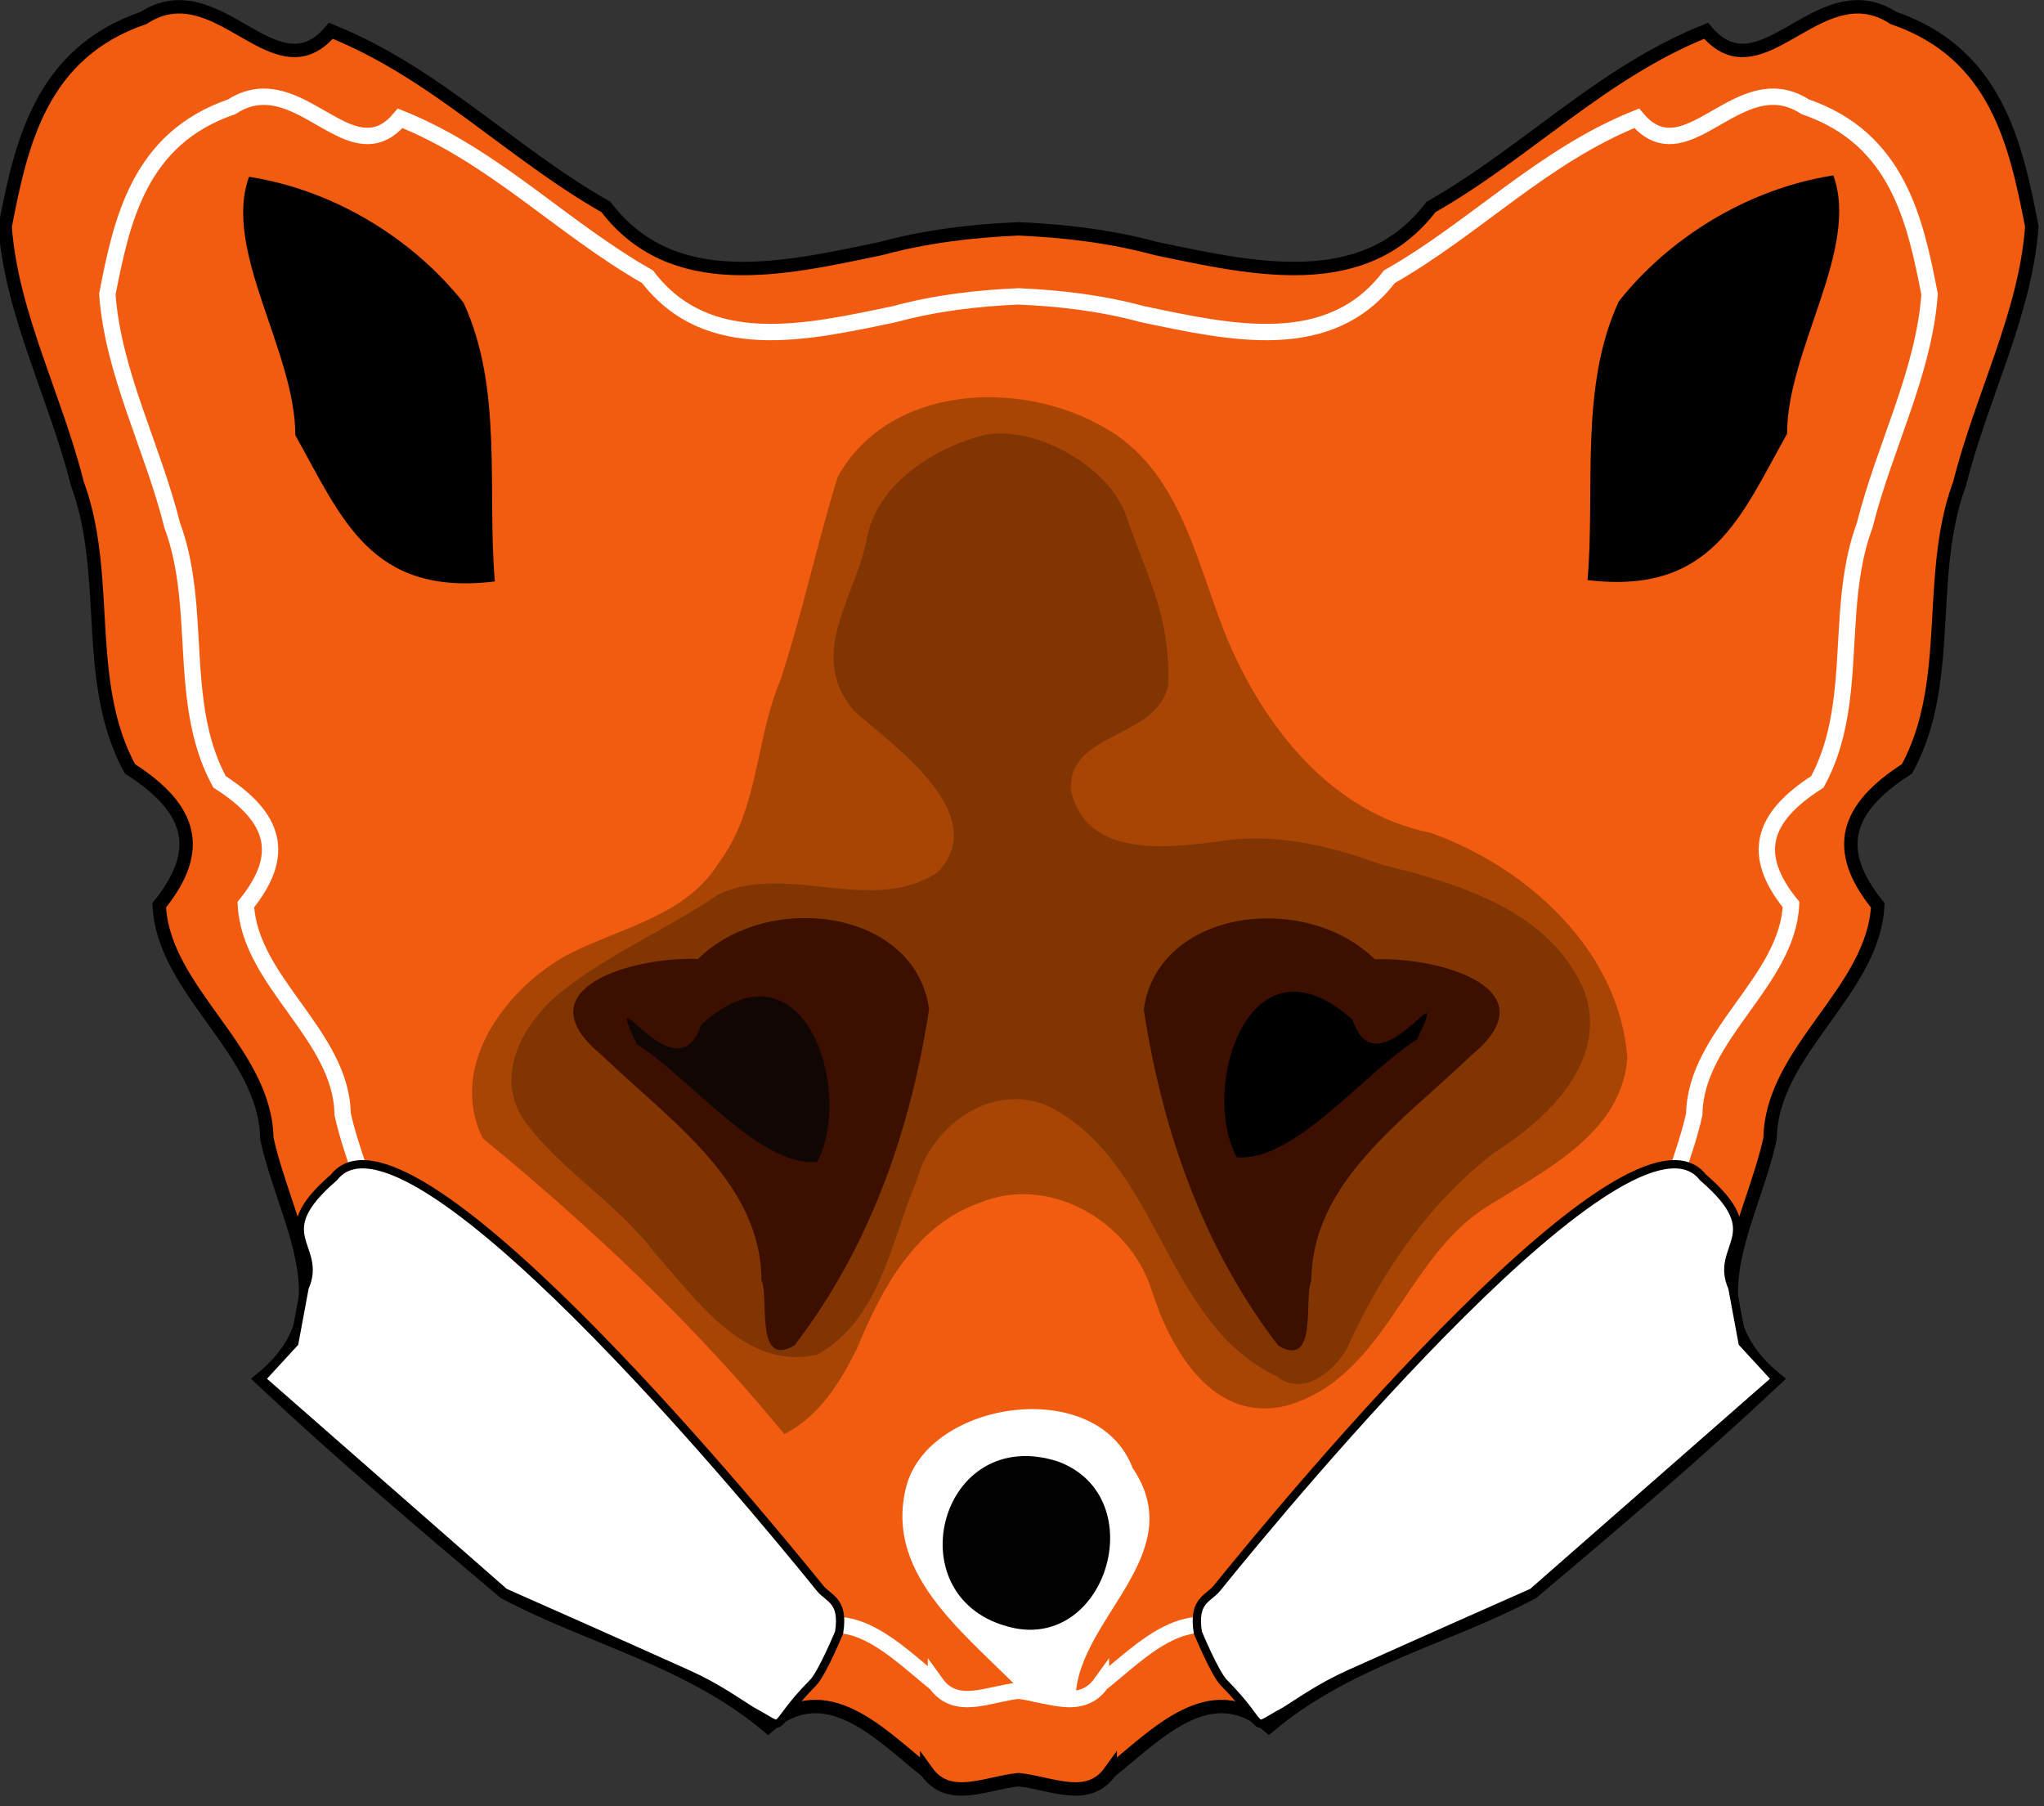 <?xml version="1.0" encoding="UTF-8" standalone="no"?>
<svg
   xmlns:dc="http://purl.org/dc/elements/1.1/"
   xmlns:cc="http://creativecommons.org/ns#"
   xmlns:rdf="http://www.w3.org/1999/02/22-rdf-syntax-ns#"
   xmlns:svg="http://www.w3.org/2000/svg"
   xmlns="http://www.w3.org/2000/svg"
   xmlns:sodipodi="http://sodipodi.sourceforge.net/DTD/sodipodi-0.dtd"
   xmlns:inkscape="http://www.inkscape.org/namespaces/inkscape"
   width="123.242mm"
   height="108.913mm"
   viewBox="0 0 123.242 108.913"
   version="1.1"
   id="svg1194"
   sodipodi:docname="kettu_icon_clean.svg"
   inkscape:version="1.0.2 (e86c870879, 2021-01-15)">
  <rect x="0" y="0" width="123.242" height="108.913" fill="#333333" stroke="none"/>
  <sodipodi:namedview
     pagecolor="#ffffff"
     bordercolor="#666666"
     borderopacity="1"
     objecttolerance="10"
     gridtolerance="10"
     guidetolerance="10"
     inkscape:pageopacity="0"
     inkscape:pageshadow="2"
     inkscape:window-width="1920"
     inkscape:window-height="997"
     id="namedview852"
     showgrid="false"
     inkscape:zoom="1.0305625"
     inkscape:cx="202.0495"
     inkscape:cy="102.55209"
     inkscape:window-x="0"
     inkscape:window-y="28"
     inkscape:window-maximized="1"
     inkscape:current-layer="svg1194"
     fit-margin-top="0"
     fit-margin-left="0"
     fit-margin-right="0"
     fit-margin-bottom="0" />
  <defs
     id="defs1188" />
  <path
     id="path1159-3-5-4-5"
     style="opacity:0.996;fill:#f35d12;stroke:#000000;stroke-width:0.809;stroke-miterlimit:4;stroke-dasharray:none"
     d="m 10.675,0.412 c -0.654,0.022 -1.33,0.219 -2.031,0.674 -6.209,2.129 -7.374,7.624 -8.336,12.565 0.38,5.29 3.031,10.23 4.354,15.512 1.418,3.819 1.03,8.002 1.576,11.961 0.25,1.811 0.695,3.576 1.598,5.236 3.712,2.375 4.48,4.87 1.761,8.227 0.258,5.199 6.408,8.743 6.492,14.058 1.133,5.18 4.833,10.321 -0.348,14.509 4.719,4.436 9.694,8.661 14.678,12.865 5.076,2.709 11.169,4.081 15.888,8.072 3.505,-3.083 6.811,0.522 9.57,2.734 v -0.001 c 1.353,1.878 3.534,0.692 5.531,0.484 1.998,0.209 4.178,1.394 5.531,-0.484 v 0.001 c 2.76,-2.211 6.065,-5.817 9.57,-2.734 4.719,-3.991 10.812,-5.363 15.888,-8.072 4.984,-4.204 9.958,-8.429 14.678,-12.865 -5.181,-4.188 -1.481,-9.329 -0.348,-14.509 0.084,-5.315 6.234,-8.859 6.492,-14.058 -2.719,-3.356 -1.951,-5.852 1.761,-8.227 0.903,-1.66 1.349,-3.425 1.598,-5.236 0.546,-3.958 0.158,-8.142 1.576,-11.961 1.323,-5.282 3.974,-10.222 4.354,-15.512 -0.963,-4.941 -2.127,-10.436 -8.336,-12.565 -0.701,-0.455 -1.377,-0.652 -2.031,-0.674 -3.533,-0.121 -6.439,4.827 -9.272,1.444 -6.306,2.524 -10.829,7.352 -16.589,10.626 -4.025,5.277 -10.668,3.74 -16.567,2.507 -2.723,-0.737 -5.502,-1.07 -8.305,-1.19 -2.804,0.12 -5.582,0.453 -8.305,1.19 -5.9,1.234 -12.543,2.77 -16.567,-2.507 -5.76,-3.274 -10.283,-8.101 -16.589,-10.626 -2.833,3.383 -5.738,-1.566 -9.272,-1.444 z" />
  <path
     id="path1292-9-7-3-0"
     style="opacity:0.996;fill:#a84605;stroke-width:0.209"
     d="m 47.29,86.473 c -5.392,-6.579 -11.608,-12.441 -18.177,-17.829 -2.136,-4.288 1.315,-8.953 4.999,-11.019 3.198,-1.693 7.223,-2.315 9.265,-5.658 2.375,-3.201 2.16,-7.362 3.667,-10.927 1.33,-4.04 2.211,-8.234 3.46,-12.278 3.061,-5.535 10.891,-5.916 15.938,-3.06 4.709,2.518 5.672,8.185 7.504,12.699 2.229,5.378 6.315,10.624 12.32,11.817 5.839,2.087 11.371,7.094 11.856,13.576 -0.37,4.629 -5.079,6.811 -8.526,9.007 -4.879,3.074 -6.043,10.203 -11.953,11.936 -4.471,1.173 -7.068,-3.345 -8.197,-6.923 -1.311,-4.171 -6.165,-7.02 -10.349,-5.299 -3.889,1.351 -5.926,5.171 -7.4,8.736 -1.002,2.059 -2.293,4.157 -4.409,5.221 z" />
  <path
     id="path1258-1-2-4-4"
     style="opacity:0.996;fill:#803603;stroke-width:0.209"
     d="m 76.969,82.988 c -6.866,-3.303 -6.982,-12.836 -13.727,-16.275 -3.405,-1.535 -7.111,1.163 -7.982,4.498 -1.55,3.669 -2.179,8.331 -5.976,10.467 -4.38,1.007 -7.303,-3.336 -9.837,-6.165 -2.262,-2.995 -5.638,-4.935 -7.834,-7.942 -1.912,-2.757 0.021,-6.051 2.319,-7.833 2.902,-2.299 6.373,-3.743 9.412,-5.825 4.227,-1.921 9.223,1.321 13.215,-1.335 3.273,-3.498 -2.762,-7.668 -5.065,-9.707 -2.776,-3.291 -0.145,-6.478 0.719,-10.107 0.466,-3.373 3.828,-5.628 6.912,-6.478 2.949,-0.804 7.843,1.732 8.828,4.978 1.333,3.795 2.595,5.888 2.486,10.018 -0.61,3.296 -6.163,2.813 -5.857,6.432 0.952,4.001 5.722,3.429 8.831,3.028 3.392,-0.566 6.748,0.24 9.907,1.397 4.688,1.153 10.22,2.784 12.23,7.686 1.441,4.132 -2.243,7.652 -5.423,9.656 -4,3.057 -6.887,7.318 -8.931,11.867 -0.813,1.383 -2.658,2.884 -4.229,1.639 z" />
  <path
     style="opacity:0.996;fill:#3d0f00;stroke-width:0.209"
     d="m 77.083,81.147 c -4.628,-6.011 -7.03,-13.157 -8.121,-20.274 0.829,-6.03 9.685,-7.19 13.934,-3.029 3.918,-0.151 10.671,1.784 5.845,5.762 -4.118,3.963 -9.638,7.659 -9.672,13.606 -0.481,1.003 0.433,5.347 -1.986,3.935 z"
     id="path1226-7-5-9-8" />
  <path
     style="opacity:0.996;fill:#000000;stroke-width:0.209"
     d="m 95.719,34.976 c 0.473,-5.466 -0.505,-11.658 1.891,-16.812 3.006,-3.791 7.704,-6.767 12.93,-7.589 1.611,4.438 -2.796,10.515 -2.789,15.581 -2.782,4.95 -4.515,9.737 -12.031,8.82 z"
     id="path1202-5-4-2-7" />
  <path
     style="opacity:0.996;fill:#000000;stroke-width:0.209"
     d="m 74.573,69.777 c -2.268,-4.131 0.745,-13.904 6.982,-8.28 1.49,4.553 6.136,-3.639 3.895,1.169 -3.114,1.932 -7.418,7.436 -10.877,7.111 z"
     id="path1196-9-4-6-1" />
  <path
     style="opacity:0.996;fill:#ffffff;stroke-width:0.209"
     d="m 62.148,102.569 c -3.481,-3.764 -8.95,-7.391 -7.497,-12.965 1.397,-5.193 11.52,-6.663 13.638,-1.091 3.504,5.168 -3.16,8.974 -3.428,13.685 -0.418,0.924 -1.956,0.521 -2.714,0.371 z"
     id="path1141-8-9-7" />
  <path
     style="opacity:0.996;fill:#000000;stroke-width:0.209"
     d="m 60.657,98.046 c -6.674,-1.901 -3.95,-12.197 3.129,-9.924 5.813,2.146 2.879,11.723 -3.129,9.924 z"
     id="path1131-3-4-8-2" />
  <path
     style="opacity:0.996;fill:#3d0f00;stroke-width:0.209"
     d="m 47.898,81.126 c 4.628,-6.011 7.03,-13.157 8.121,-20.274 -0.829,-6.03 -9.685,-7.19 -13.934,-3.029 -3.918,-0.151 -10.671,1.784 -5.845,5.762 4.118,3.963 9.638,7.659 9.672,13.606 0.481,1.003 -0.433,5.347 1.986,3.935 z"
     id="path1226-6-7-3-9-7" />
  <path
     style="opacity:0.996;fill:#100705;stroke-width:0.209"
     d="m 49.262,70.064 c 2.268,-4.131 -0.745,-13.904 -6.982,-8.28 -1.49,4.553 -6.136,-3.639 -3.895,1.169 3.114,1.932 7.418,7.436 10.877,7.111 z"
     id="path1196-3-4-0-2-2" />
  <path
     id="path1159-3-5-4-6-2"
     style="opacity:0.996;fill:none;stroke:#ffffff;stroke-width:0.986;stroke-miterlimit:4;stroke-dasharray:none"
     d="m 15.793,5.834 c -0.588,0.02 -1.196,0.197 -1.826,0.606 -5.583,1.914 -6.63,6.854 -7.495,11.297 0.342,4.757 2.725,9.198 3.914,13.947 1.275,3.434 0.926,7.195 1.417,10.754 0.225,1.629 0.625,3.215 1.437,4.708 3.338,2.135 4.028,4.379 1.583,7.397 0.232,4.675 5.761,7.861 5.837,12.64 1.019,4.658 4.345,9.28 -0.313,13.045 4.243,3.989 8.716,7.787 13.197,11.567 4.564,2.435 10.042,3.669 14.285,7.258 3.152,-2.772 6.124,0.47 8.605,2.458 v -8.9e-4 c 1.216,1.688 3.177,0.623 4.973,0.435 1.796,0.188 3.757,1.253 4.973,-0.435 v 8.9e-4 c 2.481,-1.988 5.453,-5.23 8.605,-2.458 4.243,-3.588 9.721,-4.822 14.285,-7.258 4.481,-3.78 8.954,-7.579 13.197,-11.567 -4.658,-3.765 -1.332,-8.388 -0.313,-13.045 0.076,-4.779 5.605,-7.965 5.837,-12.64 -2.445,-3.018 -1.754,-5.262 1.583,-7.397 0.812,-1.493 1.213,-3.079 1.437,-4.708 0.491,-3.559 0.142,-7.32 1.417,-10.754 1.189,-4.749 3.573,-9.191 3.914,-13.947 -0.866,-4.443 -1.913,-9.383 -7.495,-11.297 -0.63,-0.409 -1.238,-0.586 -1.826,-0.606 -3.177,-0.109 -5.789,4.34 -8.336,1.299 -5.67,2.27 -9.736,6.61 -14.915,9.554 -3.619,4.745 -9.592,3.363 -14.896,2.254 -2.448,-0.663 -4.946,-0.962 -7.468,-1.07 -2.521,0.108 -5.019,0.407 -7.468,1.07 -5.304,1.109 -11.277,2.491 -14.896,-2.254 -5.179,-2.944 -9.245,-7.284 -14.915,-9.554 -2.547,3.042 -5.159,-1.408 -8.336,-1.299 z" />
  <path
     style="opacity:0.996;fill:#000000;stroke-width:0.209"
     d="m 29.837,35.06 c -0.473,-5.466 0.505,-11.658 -1.891,-16.812 -3.006,-3.791 -7.704,-6.767 -12.93,-7.589 -1.611,4.438 2.796,10.515 2.789,15.581 2.782,4.95 4.515,9.737 12.031,8.82 z"
     id="path1202-5-4-2-4-6" />
  <path
     style="fill:#ffffff;stroke:#000000;stroke-width:0.5;stroke-linecap:butt;stroke-linejoin:miter;stroke-miterlimit:4;stroke-dasharray:none;stroke-opacity:1"
     d="m 15.741,83.154 14.678,12.865 c 0,0 6.274,2.772 11.04,4.918 1.809,0.814 3.005,1.701 3.899,2.246 2.281,1.214 0.83,1.154 3.66,-1.716 0.554,-0.559 1.576,-3.033 1.576,-3.033 0.308,-1.954 -0.627,-2.02 -1.151,-2.67 -4.526,-5.604 -25.015,-30.269 -29.307,-24.769 -4.083,3.503 -0.635,4.102 -1.769,6.639 l -0.62,3.337 z"
     id="path1097-1-3"
     sodipodi:nodetypes="ccsccsscccc" />
  <path
     style="fill:#ffffff;stroke:#000000;stroke-width:0.5;stroke-linecap:butt;stroke-linejoin:miter;stroke-miterlimit:4;stroke-dasharray:none;stroke-opacity:1"
     d="M 107.076,83.154 92.398,96.019 c 0,0 -6.274,2.772 -11.04,4.918 -1.809,0.814 -3.005,1.701 -3.899,2.246 -2.281,1.214 -0.83,1.154 -3.66,-1.716 -0.554,-0.559 -1.576,-3.033 -1.576,-3.033 -0.308,-1.954 0.627,-2.02 1.151,-2.67 4.526,-5.604 25.015,-30.269 29.307,-24.769 4.083,3.503 0.635,4.102 1.769,6.639 l 0.62,3.337 z"
     id="path1097-1-3-3"
     sodipodi:nodetypes="ccsccsscccc" />
</svg>
